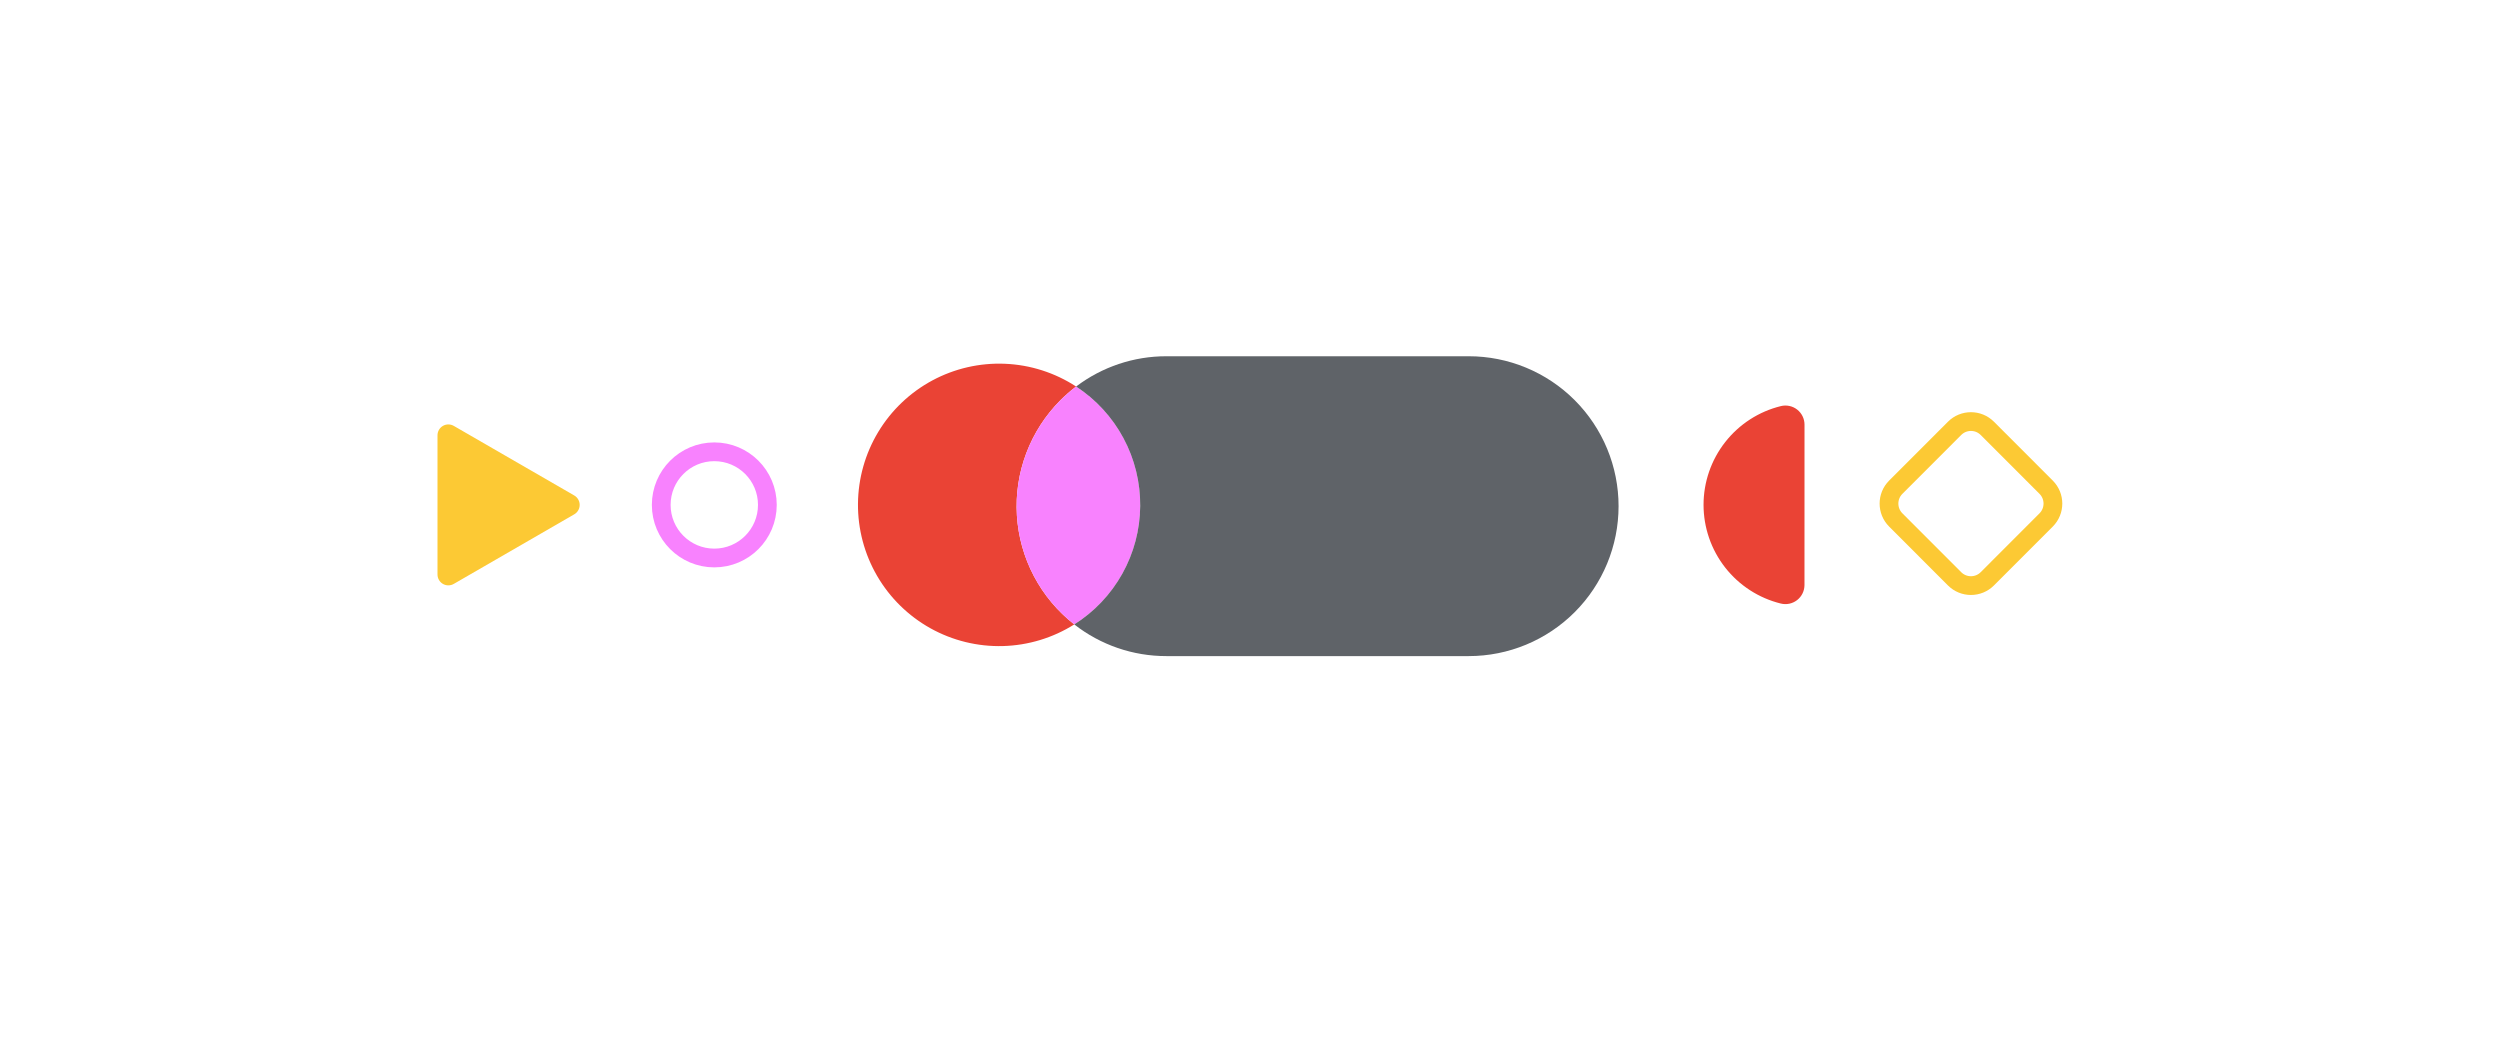 <svg width="400" height="168" viewBox="0 0 400 168" fill="none" xmlns="http://www.w3.org/2000/svg">
<path d="M114.287 89.28C118.977 89.28 122.778 85.476 122.778 80.783C122.778 76.091 118.977 72.287 114.287 72.287C109.598 72.287 105.797 76.091 105.797 80.783C105.797 85.476 109.598 89.28 114.287 89.28Z" stroke="#F882FE" stroke-width="3" stroke-linecap="round" stroke-linejoin="round"/>
<path d="M288.717 93.614C288.715 94.076 288.608 94.532 288.405 94.947C288.202 95.362 287.907 95.726 287.543 96.01C287.179 96.295 286.755 96.493 286.303 96.59C285.852 96.686 285.384 96.679 284.936 96.569C281.406 95.699 278.27 93.67 276.028 90.806C273.786 87.943 272.567 84.41 272.567 80.773C272.567 77.135 273.786 73.602 276.028 70.739C278.27 67.876 281.406 65.847 284.936 64.977C285.384 64.865 285.853 64.858 286.305 64.954C286.757 65.05 287.182 65.248 287.547 65.533C287.911 65.817 288.207 66.181 288.41 66.597C288.614 67.012 288.72 67.469 288.722 67.931L288.717 93.614Z" fill="#EA4335"/>
<path d="M312.734 68.536L303.323 77.954C301.877 79.4 301.877 81.746 303.323 83.193L312.734 92.611C314.18 94.058 316.525 94.058 317.97 92.611L327.382 83.193C328.828 81.746 328.828 79.4 327.382 77.954L317.97 68.536C316.525 67.089 314.18 67.089 312.734 68.536Z" stroke="#FCC934" stroke-width="3" stroke-linecap="round" stroke-linejoin="round"/>
<path d="M171.885 99.906C168.456 102.066 164.509 103.262 160.459 103.37C156.409 103.478 152.404 102.494 148.865 100.52C145.326 98.546 142.382 95.656 140.343 92.153C138.304 88.649 137.245 84.661 137.276 80.607C137.308 76.552 138.428 72.581 140.521 69.109C142.614 65.638 145.602 62.793 149.171 60.874C152.74 58.956 156.759 58.033 160.807 58.204C164.855 58.374 168.783 59.632 172.179 61.844C171.296 62.513 170.46 63.243 169.677 64.027C167.275 66.43 165.411 69.317 164.208 72.495C163.005 75.674 162.491 79.072 162.7 82.465C162.909 85.857 163.835 89.166 165.419 92.173C167.002 95.18 169.206 97.816 171.885 99.906V99.906Z" fill="#EA4335"/>
<path d="M182.437 80.783C182.44 84.604 181.473 88.363 179.627 91.708C177.782 95.052 175.118 97.873 171.885 99.906C169.207 97.816 167.003 95.18 165.419 92.173C163.836 89.166 162.909 85.857 162.7 82.465C162.491 79.072 163.006 75.674 164.208 72.495C165.411 69.317 167.275 66.43 169.677 64.027C170.46 63.243 171.296 62.513 172.179 61.844C175.331 63.895 177.921 66.702 179.712 70.01C181.504 73.317 182.44 77.021 182.437 80.783V80.783Z" fill="#F882FE"/>
<path d="M258.971 80.988C258.97 87.35 256.443 93.452 251.947 97.95C247.45 102.449 241.353 104.976 234.994 104.976H186.627C181.284 104.985 176.093 103.2 171.885 99.906C175.09 97.886 177.737 95.092 179.58 91.78C181.424 88.469 182.405 84.746 182.434 80.956C182.464 77.165 181.54 73.428 179.747 70.088C177.955 66.748 175.353 63.913 172.179 61.844C176.337 58.694 181.411 56.992 186.627 57H234.994C238.143 56.999 241.261 57.619 244.17 58.825C247.078 60.03 249.722 61.797 251.948 64.024C254.175 66.252 255.941 68.896 257.146 71.807C258.351 74.718 258.971 77.837 258.971 80.988V80.988Z" fill="#5F6368"/>
<path d="M91.874 79.272L72.622 68.152C72.358 67.995 72.056 67.911 71.749 67.908C71.441 67.906 71.138 67.986 70.872 68.139C70.605 68.292 70.384 68.513 70.231 68.78C70.077 69.047 69.998 69.35 70 69.658V91.909C69.998 92.216 70.077 92.519 70.231 92.786C70.384 93.053 70.605 93.275 70.872 93.428C71.138 93.581 71.441 93.661 71.749 93.658C72.056 93.656 72.358 93.572 72.622 93.415L91.874 82.295C92.14 82.142 92.361 81.922 92.514 81.657C92.668 81.391 92.749 81.09 92.749 80.783C92.749 80.477 92.668 80.175 92.514 79.91C92.361 79.645 92.14 79.424 91.874 79.272V79.272Z" fill="#FCC934"/>
</svg>
